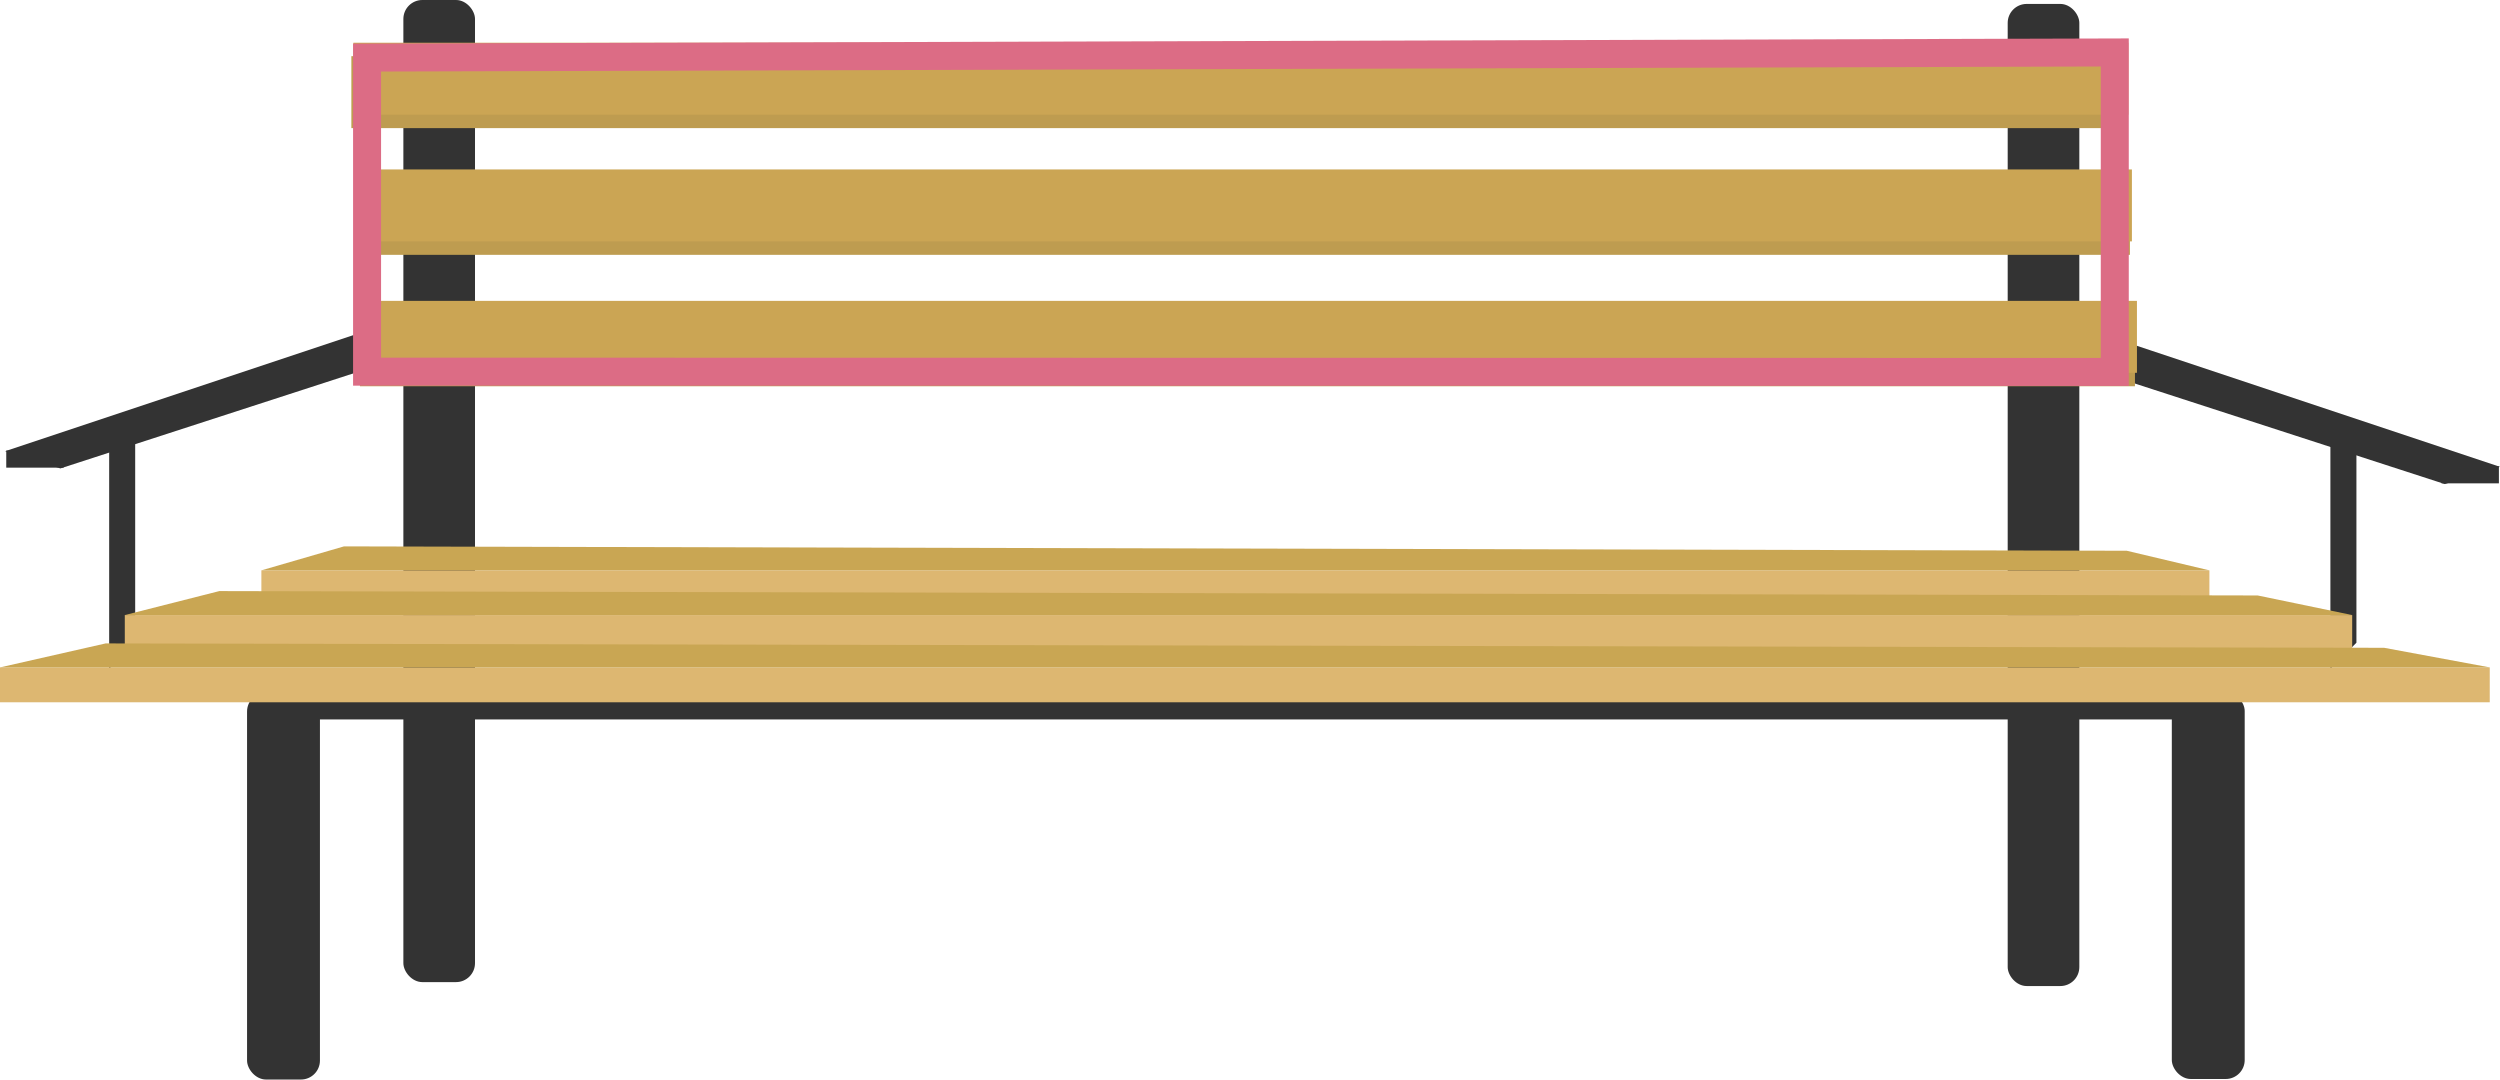 <svg xmlns="http://www.w3.org/2000/svg" width="178.583" height="77.114" viewBox="0 0 178.583 77.114"><g transform="translate(-955.869 -463.246)"><g transform="translate(955.869 463.246)"><path d="M148.107-234.561v15.9l1.859-1.859v-14.868Z" transform="translate(-140.309 266.431)" fill="#333"/><path d="M630.107-234.561v15.9l1.859-1.859v-14.868Z" transform="translate(-463.639 266.431)" fill="#333"/><g transform="translate(0.368 21.492)"><path d="M157.746-264.4l-32.207,10.735,3.946,1.231,29.339-9.518Z" transform="translate(-125.539 264.403)" fill="#333"/><rect width="4.1" height="1.219" transform="translate(0.079 10.695)" fill="#333"/></g><g transform="translate(145.298 22.613)"><path d="M566.875-261l32.207,10.735-3.946,1.231L565.8-258.551Z" transform="translate(-565.797 260.999)" fill="#333"/><rect width="4.1" height="1.219" transform="translate(33.206 11.914) rotate(-180)" fill="#333"/></g><rect width="139.433" height="2.18" transform="translate(18.966 49.212)" fill="#333"/><rect width="5.206" height="27.644" rx="1.356" transform="translate(17.648 49.47)" fill="#333"/><rect width="5.206" height="27.644" rx="1.356" transform="translate(155.14 49.432)" fill="#333"/><rect width="5.117" height="70.155" rx="1.356" transform="translate(28.814)" fill="#333"/><rect width="5.117" height="70.155" rx="1.356" transform="translate(143.416 0.281)" fill="#333"/><g transform="translate(18.671 39.029)"><rect width="139.154" height="2.492" transform="translate(0 1.713)" fill="#ddb771"/><path d="M187.042-211.132l-5.905,1.713H320.291l-5.905-1.4Z" transform="translate(-181.137 211.132)" fill="#c9a653"/></g><g transform="translate(8.915 42.223)"><rect width="159.109" height="2.492" transform="translate(0 1.713)" fill="#ddb771"/><path d="M158.252-201.428l-6.752,1.713H310.609l-6.752-1.4Z" transform="translate(-151.5 201.428)" fill="#c9a653"/></g><g transform="translate(0 45.961)"><rect width="177.851" height="2.492" transform="translate(0 1.713)" fill="#ddb771"/><path d="M131.966-190.073l-7.547,1.713H302.271l-7.547-1.4Z" transform="translate(-124.419 190.073)" fill="#c9a653"/></g><g transform="translate(25.713 21.492)"><rect width="126.794" height="5.139" transform="translate(0 0.961)" fill="#be9c50"/><rect width="126.794" height="5.139" transform="translate(0.142)" fill="#cba554"/></g><g transform="translate(25.353 12.104)"><rect width="126.794" height="5.139" transform="translate(0 0.961)" fill="#be9c50"/><rect width="126.794" height="5.139" transform="translate(0.142)" fill="#cba554"/></g><g transform="translate(25.099 3.052)"><rect width="126.794" height="5.139" transform="translate(0 0.961)" fill="#be9c50"/><rect width="126.794" height="5.139" transform="translate(0.142)" fill="#cba554"/></g></g><path d="M981.754,466.609v22.435l124.844.021V466.243Z" transform="translate(0.336 0.75)" fill="none" stroke="#dc6c85" stroke-width="2"/></g></svg>